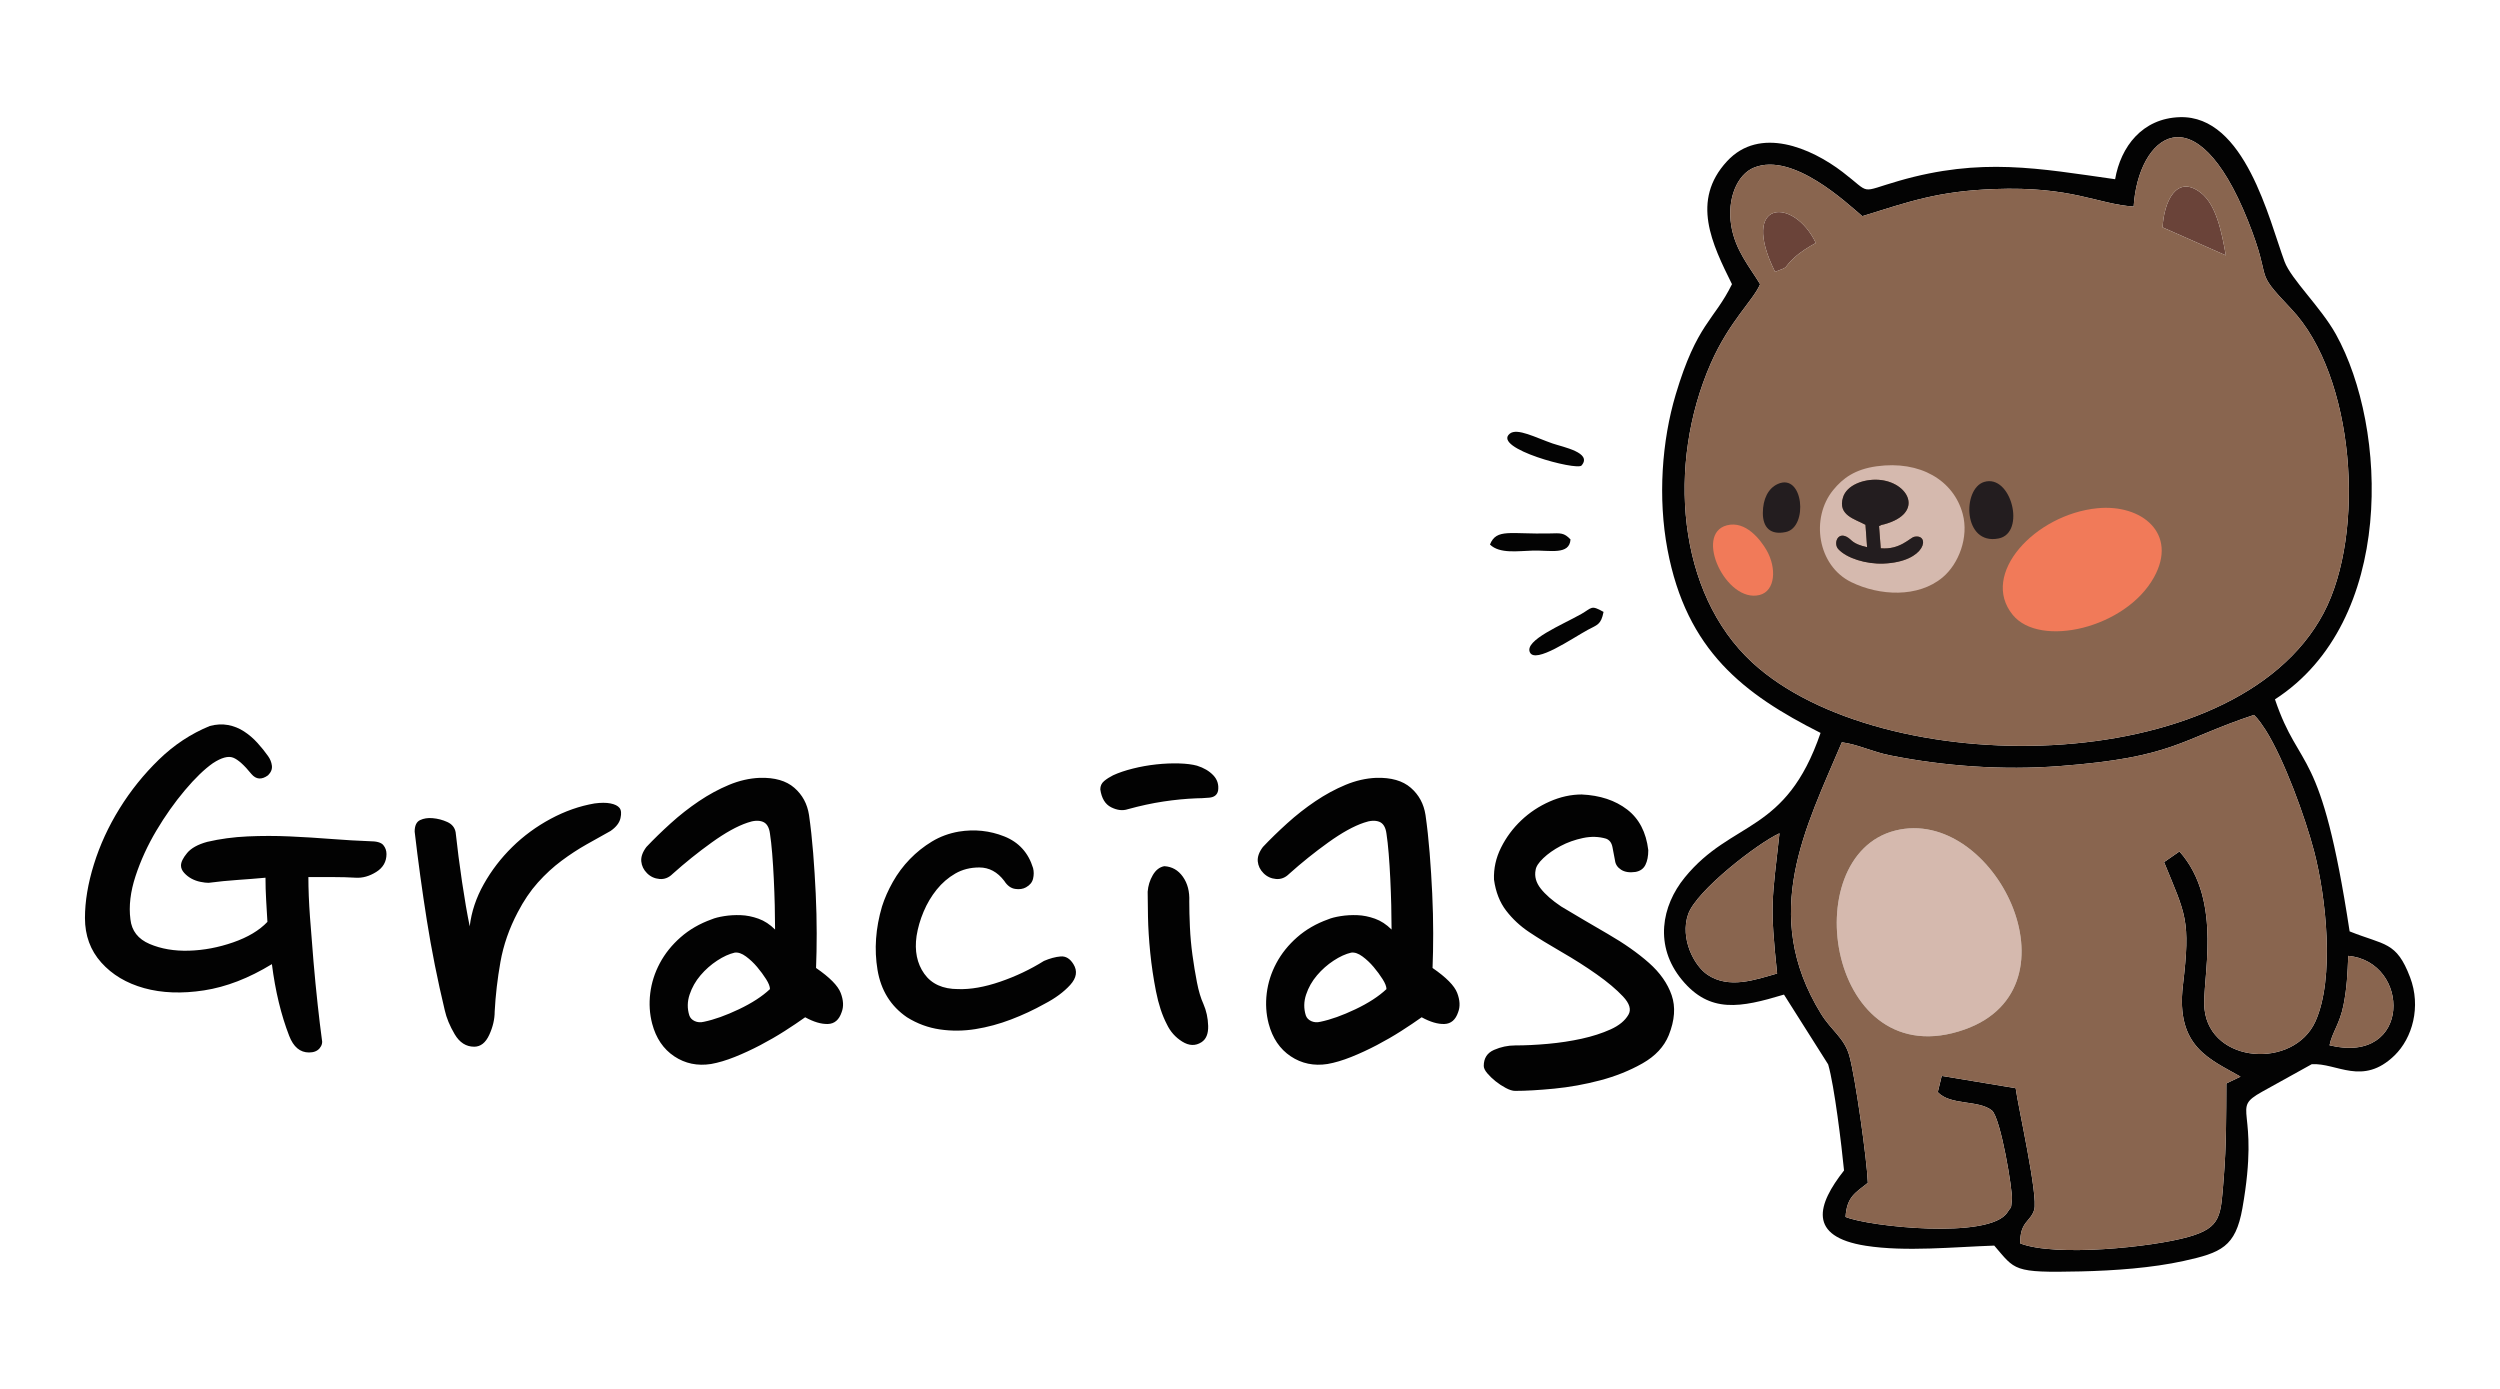<?xml version="1.0" encoding="UTF-8"?>
<!DOCTYPE svg PUBLIC "-//W3C//DTD SVG 1.1//EN" "http://www.w3.org/Graphics/SVG/1.1/DTD/svg11.dtd">
<!-- Creator: CorelDRAW Standard 2021 (64-Bit Versión de evaluación) -->
<svg xmlns="http://www.w3.org/2000/svg" xml:space="preserve" width="90mm" height="50mm" version="1.1" style="shape-rendering:geometricPrecision; text-rendering:geometricPrecision; image-rendering:optimizeQuality; fill-rule:evenodd; clip-rule:evenodd"
viewBox="0 0 9000 5000"
 xmlns:xlink="http://www.w3.org/1999/xlink"
 xmlns:xodm="http://www.corel.com/coreldraw/odm/2003">
 <defs>
  <style type="text/css">
   <![CDATA[
    .fil2 {fill:#030303}
    .fil6 {fill:#231D1F}
    .fil0 {fill:#6A4339}
    .fil3 {fill:#89654F}
    .fil1 {fill:#D5B9AE}
    .fil5 {fill:#F17A59}
    .fil4 {fill:#020202;fill-rule:nonzero}
   ]]>
  </style>
 </defs>
 <g id="Capa_x0020_1">
  <g id="_1177579776176">
   <path class="fil0" d="M7785.32 818.53l227.65 100.81c-14.33,-81.88 -34.34,-182.36 -90.06,-225.43 -88.12,-68.11 -132.9,33.83 -137.59,124.62z"/>
   <path class="fil0" d="M6390.21 978.58c56.51,-20.75 24.7,-10.06 70.11,-51.72 23.19,-21.27 50.47,-37.6 76.64,-52.12 -78.88,-166.42 -276.45,-157.09 -146.75,103.84z"/>
   <path class="fil1" d="M6822.77 2990.11c-363.89,92.21 -240.24,889.43 250.03,715.95 428.72,-151.69 106.09,-806.19 -250.03,-715.95z"/>
   <path class="fil2" d="M8386.34 3763.1c9.29,-46.99 36.74,-75.85 50.52,-146.13 12.29,-62.7 14.13,-112.36 16.86,-175.81 225.6,20.95 228.93,393.71 -67.38,321.94zm-1755.68 -1090.78c58.34,7.53 107.88,34.06 175.67,47.51 194.39,38.56 403.39,53.7 607.63,38.2 413.25,-31.36 430.58,-94.53 700.38,-184.3 11.63,12.04 11.14,11.26 23.42,27.42 0.87,1.14 18.66,27.3 18.99,27.84 67.31,107.38 142.02,314.06 173.59,433.8 43.8,166.1 75.54,459.5 4.93,614.85 -77.74,171.05 -377.1,152.65 -399.01,-43.98 -11.39,-102.25 70.55,-388 -90.23,-568.44l-55.38 38.38c77.56,190.19 96.17,205.96 67.88,443.27 -26.57,222.87 98.32,266.28 207.36,328.99l-51 24.5c-0.63,115.11 0.12,222.59 -9.24,337.82 -11.24,138.34 -6.57,180.31 -127.47,214.63 -130.96,37.16 -479.31,72.54 -605.31,23.48 -1.68,-78.91 37.03,-77.18 50.22,-120.87 14.98,-49.64 -57.98,-371.9 -66.68,-437.96l-266.15 -44.21 -14.31 58.49c45.89,48.74 145.73,27.01 195.02,65.95 32.23,28.93 75,289.93 71.94,319.34 -4.25,40.78 -0.09,21.68 -15.91,46.9 -62.49,99.6 -501.85,51.27 -583.07,17.03 4.78,-73.16 35.37,-86.55 80.25,-122.73 -2.74,-81.09 -45.35,-382.65 -66.5,-457.57 -18.32,-64.91 -64.6,-90.31 -102,-151.04 -222.1,-360.69 -54.04,-671.54 74.98,-977.3zm-233.01 832.3c-79.92,22.8 -172.29,56.26 -250.02,4.79 -49.42,-32.72 -100.35,-131.59 -70.3,-218.2 29.28,-84.38 248.78,-254.68 328.87,-291.43 -26.66,241.9 -35.31,252.17 -8.55,504.84zm1283.47 -2761.02c15.72,-252.67 220.84,-424.97 411.04,49.93 94.64,236.29 12.42,167.21 156.11,318.33 228.52,240.35 270.39,805.73 116.23,1096.15 -319.49,601.87 -1594.3,603.97 -2056.9,176.45 -269.4,-248.97 -308.14,-712.24 -149,-1075.64 66.96,-152.89 153.76,-227.96 177.77,-285.76 -36.23,-60.72 -89.77,-121.08 -104.16,-212.11 -15.09,-95.53 21.44,-183.11 82.56,-207.68 140,-56.28 333.56,127.82 389.57,174.92 170.01,-52.68 271.65,-89.89 474.79,-97.59 280.55,-10.62 371.18,54.22 501.99,63zm-66.66 -98.41c-275.41,-38.75 -481.76,-79.55 -778.03,5.78 -147.29,42.43 -96.78,49.55 -203.17,-31.8 -113.81,-87.01 -298.23,-166.04 -415.99,-38.61 -130.9,141.63 -53.86,297.73 17.84,442.5 -64.28,131.06 -126.22,141.33 -202.55,397.21 -49.95,167.47 -64.61,372.07 -29.69,557.6 68.63,364.7 274.85,521.21 551.17,660.61 -125.35,366.23 -318.58,311.75 -488.88,520.44 -83.49,102.31 -110.61,246.81 -10.24,368.48 100.64,121.99 210.59,100.4 367.41,53.07l159.08 251.37c22.41,76.74 48.57,293.5 57.13,381.87 -96.32,122.56 -132.64,238.05 78.57,271.08 142.28,22.26 317.32,4.27 462.18,-0.65 76.54,88.41 65.01,98.53 311.68,92.92 121.32,-2.75 256.98,-12.61 370.31,-37.6 134.62,-29.68 186.68,-50.35 211.4,-189.85 65.2,-368.08 -46.86,-353.43 70.62,-419.24l178.9 -99.2c90.25,-5.77 183,80.14 298.07,-31.55 64.5,-62.62 96.24,-175.66 56.08,-281.29 -49.39,-129.92 -90.9,-114.46 -217.7,-165.36 -103.7,-680.32 -177.99,-567.02 -268.75,-835.32 434.09,-280.61 406.52,-977.45 219.36,-1314.24 -54.03,-97.22 -161.28,-198.12 -184.85,-261.7 -55.64,-150.16 -142.59,-527.13 -377.15,-519.91 -134.66,4.15 -212.48,105.86 -232.8,223.39z"/>
   <path class="fil3" d="M6390.21 978.58c-129.7,-260.93 67.87,-270.26 146.75,-103.84 -26.17,14.52 -53.45,30.85 -76.64,52.12 -45.41,41.66 -13.6,30.97 -70.11,51.72zm1395.11 -160.05c4.69,-90.79 49.47,-192.73 137.59,-124.62 55.72,43.07 75.73,143.55 90.06,225.43l-227.65 -100.81zm-104.2 -74.93c-130.81,-8.78 -221.44,-73.62 -501.99,-63 -203.14,7.7 -304.78,44.91 -474.79,97.59 -56.01,-47.1 -249.57,-231.2 -389.57,-174.92 -61.12,24.57 -97.65,112.15 -82.56,207.68 14.39,91.03 67.93,151.39 104.16,212.11 -24.01,57.8 -110.81,132.87 -177.77,285.76 -159.14,363.4 -120.4,826.67 149,1075.64 462.6,427.52 1737.41,425.42 2056.9,-176.45 154.16,-290.42 112.29,-855.8 -116.23,-1096.15 -143.69,-151.12 -61.47,-82.04 -156.11,-318.33 -190.2,-474.9 -395.32,-302.6 -411.04,-49.93z"/>
   <path class="fil3" d="M6822.77 2990.11c356.12,-90.24 678.75,564.26 250.03,715.95 -490.27,173.48 -613.92,-623.74 -250.03,-715.95zm-192.11 -317.79c-129.02,305.76 -297.08,616.61 -74.98,977.3 37.4,60.73 83.68,86.13 102,151.04 21.15,74.92 63.76,376.48 66.5,457.57 -44.88,36.18 -75.47,49.57 -80.25,122.73 81.22,34.24 520.58,82.57 583.07,-17.03 15.82,-25.22 11.66,-6.12 15.91,-46.9 3.06,-29.41 -39.71,-290.41 -71.94,-319.34 -49.29,-38.94 -149.13,-17.21 -195.02,-65.95l14.31 -58.49 266.15 44.21c8.7,66.06 81.66,388.32 66.68,437.96 -13.19,43.69 -51.9,41.96 -50.22,120.87 126,49.06 474.35,13.68 605.31,-23.48 120.9,-34.32 116.23,-76.29 127.47,-214.63 9.36,-115.23 8.61,-222.71 9.24,-337.82l51 -24.5c-109.04,-62.71 -233.93,-106.12 -207.36,-328.99 28.29,-237.31 9.68,-253.08 -67.88,-443.27l55.38 -38.38c160.78,180.44 78.84,466.19 90.23,568.44 21.91,196.63 321.27,215.03 399.01,43.98 70.61,-155.35 38.87,-448.75 -4.93,-614.85 -31.57,-119.74 -106.28,-326.42 -173.59,-433.8 -0.33,-0.54 -18.12,-26.7 -18.99,-27.84 -12.28,-16.16 -11.79,-15.38 -23.42,-27.42 -269.8,89.77 -287.13,152.94 -700.38,184.3 -204.24,15.5 -413.24,0.36 -607.63,-38.2 -67.79,-13.45 -117.33,-39.98 -175.67,-47.51z"/>
   <path class="fil3" d="M6397.65 3504.62c-26.76,-252.67 -18.11,-262.94 8.55,-504.84 -80.09,36.75 -299.59,207.05 -328.87,291.43 -30.05,86.61 20.88,185.48 70.3,218.2 77.73,51.47 170.1,18.01 250.02,-4.79z"/>
   <path class="fil3" d="M8386.34 3763.1c296.31,71.77 292.98,-300.99 67.38,-321.94 -2.73,63.45 -4.57,113.11 -16.86,175.81 -13.78,70.28 -41.23,99.14 -50.52,146.13z"/>
   <path class="fil2" d="M5772.78 2202.87c-9.27,47.08 -22.95,46.19 -56.41,64.4 -57,31.03 -189.46,123.46 -208.87,80.96 -19.87,-43.51 115.2,-98.18 184.94,-137.76 39.44,-22.39 34.37,-33.62 80.34,-7.6z"/>
   <path class="fil2" d="M5653.87 1942.01c-3.74,56.9 -73.27,38.56 -135.27,40.1 -53.57,1.33 -119.4,12.47 -154.76,-21.76 23.68,-58.92 73.25,-36.56 215.82,-39.98 39.17,-0.94 50.74,-3.08 74.21,21.64z"/>
   <path class="fil2" d="M5435.08 1561.29c26.84,-21.92 93.37,14.33 154.48,35.34 37.51,12.89 143.88,33 103.99,79.19 -16.78,19.43 -322.93,-61.88 -258.47,-114.53z"/>
   <path class="fil4" d="M750.66 3178.18c-7.68,0 -17.28,-1.15 -28.81,-3.46 -11.52,-2.3 -22.28,-6.14 -32.26,-11.52 -9.99,-5.38 -18.82,-12.29 -26.51,-20.74 -7.68,-8.45 -11.52,-17.29 -11.52,-26.5 0,-12.3 7.3,-27.28 21.9,-44.95 14.59,-17.66 38.79,-31.11 72.59,-40.33 46.09,-10.75 94.49,-17.28 145.19,-19.59 50.71,-2.3 101.41,-2.3 152.11,0 50.7,2.31 100.64,5.38 149.8,9.22 49.17,3.84 95.26,6.53 138.28,8.07 24.59,0 40.72,4.61 48.4,13.83 7.68,9.22 11.52,19.97 11.52,32.26 0,27.66 -12.29,49.17 -36.87,64.53 -24.58,15.37 -49.17,22.28 -73.75,20.74 -26.12,-1.53 -53.39,-2.3 -81.81,-2.3 -28.43,0 -58,0 -88.73,0 0,43.02 1.92,91.03 5.76,144.04 3.84,53.01 8.06,106.4 12.67,160.17 4.61,53.78 9.61,105.25 14.98,154.41 5.38,49.17 10.37,90.65 14.98,124.46 3.08,12.29 0.39,23.43 -8.06,33.41 -8.45,9.99 -21.13,14.98 -38.03,14.98 -32.26,0 -56.08,-19.97 -71.44,-59.92 -29.2,-75.28 -49.94,-161.32 -62.23,-258.12 -82.97,50.7 -164.4,82.2 -244.29,94.49 -79.9,12.29 -151.72,9.61 -215.49,-8.06 -63.76,-17.67 -115.23,-48.4 -154.41,-92.19 -39.18,-43.79 -58.77,-97.18 -58.77,-160.17 0,-59.92 10.76,-124.45 32.27,-193.59 21.51,-69.14 52.24,-135.98 92.18,-200.51 39.95,-64.53 87.2,-123.3 141.74,-176.3 54.54,-53.01 115.62,-93.34 183.22,-121 23.05,-6.14 44.94,-7.3 65.68,-3.46 20.74,3.85 39.95,11.53 57.62,23.05 17.67,11.52 33.8,25.35 48.4,41.49 14.59,16.13 27.27,31.88 38.02,47.24 7.69,10.76 12.3,22.28 13.83,34.57 1.54,12.29 -3.07,23.81 -13.83,34.57 -23.04,16.9 -43.02,15.36 -59.92,-4.61 -26.12,-32.26 -48.01,-51.85 -65.68,-58.77 -17.67,-6.91 -41.87,-0.38 -72.6,19.59 -30.72,21.51 -64.53,54.16 -101.4,97.95 -36.88,43.79 -71.06,92.19 -102.56,145.19 -31.49,53.01 -56.46,107.55 -74.9,163.63 -18.44,56.08 -24.58,107.94 -18.44,155.57 4.61,41.48 27.66,71.06 69.14,88.73 41.49,17.66 88.73,25.73 141.74,24.19 53.01,-1.53 106.01,-11.52 159.02,-29.96 53.01,-18.43 94.11,-43.02 123.3,-73.75 -1.54,-26.11 -3.07,-52.62 -4.61,-79.51 -1.54,-26.88 -2.3,-53.39 -2.3,-79.51 -33.81,3.08 -67.61,5.77 -101.41,8.07 -33.8,2.3 -68.37,5.76 -103.71,10.37zm1447.32 -186.68c-27.65,15.37 -56.46,31.5 -86.42,48.4 -29.96,16.9 -59.92,36.49 -89.88,58.77 -29.97,22.28 -58.39,48.4 -85.28,78.36 -26.88,29.96 -51.08,65.68 -72.59,107.17 -30.73,58.38 -51.47,117.92 -62.23,178.61 -10.75,60.68 -17.67,120.22 -20.74,178.61 0,27.65 -6.53,55.69 -19.59,84.12 -13.06,28.42 -31.11,42.63 -54.16,42.63 -29.19,0 -52.62,-14.98 -70.29,-44.94 -17.67,-29.96 -29.58,-58.77 -35.72,-86.42 -26.12,-109.09 -47.63,-217.02 -64.53,-323.81 -16.9,-106.78 -31.5,-213.18 -43.79,-319.19 0,-21.51 6.53,-35.34 19.59,-41.48 13.06,-6.15 28.04,-8.45 44.94,-6.92 18.44,1.54 36.1,6.15 53.01,13.83 16.9,7.68 26.88,19.97 29.96,36.87 6.14,56.85 13.82,116.39 23.04,178.61 9.22,62.23 18.44,115.62 27.66,160.18 6.14,-52.24 23.04,-102.94 50.7,-152.11 27.66,-49.17 61.84,-93.72 102.56,-133.67 40.71,-39.95 86.81,-73.75 138.28,-101.4 51.47,-27.66 104.09,-46.1 157.86,-55.32 23.05,-3.07 42.26,-3.07 57.62,0 15.37,3.08 26.12,8.45 32.27,16.14 6.14,7.68 7.29,19.97 3.45,36.87 -3.84,16.9 -15.75,32.27 -35.72,46.09zm714.44 -57.61c6.15,43.02 11.14,88.73 14.98,137.12 3.84,48.4 6.92,97.18 9.22,146.35 2.31,49.17 3.46,96.8 3.46,142.89 0,46.09 -0.77,87.58 -2.31,124.45 49.17,33.8 78.75,63.76 88.73,89.88 9.99,26.12 11.14,49.17 3.46,69.14 -9.22,27.66 -25.73,41.87 -49.55,42.64 -23.81,0.76 -51.09,-7.3 -81.81,-24.2 -21.51,15.36 -46.1,31.88 -73.75,49.55 -27.66,17.67 -56.85,34.57 -87.58,50.7 -30.73,16.13 -61.46,30.34 -92.19,42.64 -30.72,12.29 -59.15,20.74 -85.27,25.35 -49.16,7.68 -93.34,-1.54 -132.52,-27.66 -39.17,-26.12 -65.68,-65.3 -79.51,-117.54 -9.21,-35.33 -11.52,-71.82 -6.91,-109.47 4.61,-37.64 16.13,-73.75 34.57,-108.32 18.44,-34.57 43.4,-65.68 74.9,-93.33 31.5,-27.66 68.76,-49.17 111.78,-64.53 10.75,-4.61 25.73,-8.45 44.94,-11.53 19.2,-3.07 39.18,-4.22 59.92,-3.45 20.74,0.76 41.87,4.99 63.38,12.67 21.51,7.68 41.48,20.74 59.92,39.18 0,-26.12 -0.39,-54.93 -1.16,-86.42 -0.76,-31.5 -1.92,-63.38 -3.45,-95.65 -1.54,-32.26 -3.46,-62.61 -5.76,-91.03 -2.31,-28.42 -5,-52.62 -8.07,-72.6 -3.07,-23.04 -11.91,-37.26 -26.5,-42.63 -14.6,-5.38 -32.65,-4.23 -54.16,3.45 -36.88,12.3 -79.9,36.11 -129.06,71.45 -49.17,35.34 -96.03,72.98 -140.59,112.93 -13.83,13.82 -29.57,19.97 -47.24,18.43 -17.67,-1.53 -32.65,-8.45 -44.94,-20.74 -12.29,-12.29 -19.21,-26.5 -20.75,-42.63 -1.53,-16.14 4.61,-33.42 18.44,-51.86 26.12,-27.66 55.31,-56.08 87.58,-85.27 32.26,-29.19 66.07,-55.7 101.4,-79.51 35.34,-23.82 71.45,-43.41 108.32,-58.77 36.88,-15.36 73.75,-23.82 110.63,-25.35 53.77,-1.54 95.25,10.37 124.45,35.72 29.19,25.35 46.86,58 53,97.95zm-267.34 495.5c-19.97,4.61 -41.1,14.21 -63.37,28.81 -22.28,14.59 -42.26,32.26 -59.93,53 -17.66,20.74 -30.72,43.79 -39.17,69.14 -8.45,25.35 -8.84,50.32 -1.16,74.9 3.08,9.22 9.61,16.14 19.59,20.75 9.99,4.6 21.13,5.37 33.42,2.3 36.87,-7.68 78.74,-22.66 125.6,-44.94 46.87,-22.28 84.12,-46.48 111.78,-72.6 0,-9.22 -4.61,-21.12 -13.83,-35.72 -9.22,-14.6 -19.97,-29.19 -32.26,-43.79 -12.29,-14.59 -25.74,-27.27 -40.33,-38.02 -14.6,-10.76 -28.04,-15.37 -40.34,-13.83zm1048.62 -235.08c-10.75,6.15 -23.81,8.07 -39.18,5.77 -15.36,-2.31 -28.42,-11.91 -39.18,-28.81 -24.58,-32.27 -54.54,-48.4 -89.88,-48.4 -32.26,0 -61.07,7.3 -86.42,21.89 -25.35,14.6 -47.63,33.81 -66.84,57.62 -19.2,23.81 -34.95,50.32 -47.24,79.51 -12.3,29.19 -20.75,58.38 -25.35,87.58 -7.69,53.77 1.53,99.1 27.65,135.97 26.12,36.88 66.84,55.31 122.15,55.31 44.55,1.54 94.87,-7.3 150.95,-26.5 56.08,-19.21 108.7,-44.17 157.87,-74.9 21.51,-9.22 41.48,-14.6 59.92,-16.13 18.44,-1.54 33.8,7.68 46.09,27.65 15.37,24.58 11.53,49.55 -11.52,74.9 -23.05,25.35 -53.77,48.02 -92.18,67.99 -38.42,21.51 -78.75,40.33 -121,56.46 -42.25,16.14 -84.89,27.66 -127.91,34.57 -43.02,6.92 -85.65,7.3 -127.91,1.16 -42.25,-6.15 -81.81,-20.75 -118.68,-43.79 -58.39,-39.95 -93.73,-96.8 -106.02,-170.55 -12.29,-73.75 -6.91,-149.8 16.13,-228.16 9.22,-29.19 22.28,-58.77 39.18,-88.73 16.9,-29.96 37.26,-57.23 61.08,-81.81 23.81,-24.58 50.31,-45.71 79.51,-63.38 29.19,-17.67 61.45,-29.58 96.79,-35.72 56.85,-9.22 111.39,-3.46 163.63,17.28 52.24,20.75 86.81,58.77 103.71,114.08 3.07,12.3 3.07,24.97 0,38.03 -3.07,13.06 -11.52,23.43 -25.35,31.11zm691.39 -348c-3.07,15.37 -13.83,23.82 -32.26,25.35 -18.44,1.54 -33.8,2.31 -46.1,2.31 -38.41,1.53 -77.97,5.37 -118.69,11.52 -40.71,6.15 -83.35,15.36 -127.9,27.66 -18.44,6.14 -38.41,3.84 -59.92,-6.92 -21.51,-10.75 -34.57,-32.26 -39.18,-64.53 0,-12.29 4.61,-22.28 13.82,-29.96 9.22,-7.68 19.98,-14.59 32.27,-20.74 19.97,-9.22 43.79,-17.28 71.44,-24.2 27.66,-6.91 55.7,-11.91 84.12,-14.98 28.43,-3.07 55.7,-4.22 81.82,-3.46 26.12,0.77 47.63,3.46 64.53,8.07 24.58,7.68 44.17,19.21 58.77,34.57 14.59,15.36 20.35,33.8 17.28,55.31zm-53.01 767.45c10.76,24.58 16.52,51.09 17.29,79.51 0.77,28.42 -7.3,48.01 -24.2,58.77 -21.51,13.83 -44.56,13.06 -69.14,-2.31 -24.58,-15.36 -43.02,-36.1 -55.31,-62.22 -16.9,-32.27 -29.96,-71.83 -39.18,-118.69 -9.22,-46.86 -16.13,-93.34 -20.74,-139.43 -4.61,-46.1 -7.3,-89.12 -8.07,-129.06 -0.77,-39.95 -1.15,-69.91 -1.15,-89.88 1.54,-21.51 7.68,-41.49 18.44,-59.92 10.75,-18.44 24.58,-29.2 41.48,-32.27 27.66,1.54 49.94,14.21 66.84,38.03 16.9,23.81 24.58,53.39 23.04,88.73 0,27.65 0.77,58.38 2.31,92.18 1.53,33.8 4.61,67.61 9.22,101.41 4.61,33.8 9.98,66.45 16.13,97.94 6.14,31.5 13.83,57.24 23.04,77.21zm799.72 -679.87c6.15,43.02 11.14,88.73 14.98,137.12 3.84,48.4 6.92,97.18 9.22,146.35 2.31,49.17 3.46,96.8 3.46,142.89 0,46.09 -0.77,87.58 -2.31,124.45 49.17,33.8 78.75,63.76 88.73,89.88 9.99,26.12 11.14,49.17 3.46,69.14 -9.22,27.66 -25.73,41.87 -49.55,42.64 -23.81,0.76 -51.09,-7.3 -81.81,-24.2 -21.51,15.36 -46.1,31.88 -73.75,49.55 -27.66,17.67 -56.85,34.57 -87.58,50.7 -30.73,16.13 -61.46,30.34 -92.19,42.64 -30.72,12.29 -59.15,20.74 -85.27,25.35 -49.16,7.68 -93.34,-1.54 -132.52,-27.66 -39.17,-26.12 -65.68,-65.3 -79.51,-117.54 -9.21,-35.33 -11.52,-71.82 -6.91,-109.47 4.61,-37.64 16.13,-73.75 34.57,-108.32 18.44,-34.57 43.4,-65.68 74.9,-93.33 31.5,-27.66 68.76,-49.17 111.78,-64.53 10.75,-4.61 25.73,-8.45 44.94,-11.53 19.2,-3.07 39.18,-4.22 59.92,-3.45 20.74,0.76 41.87,4.99 63.38,12.67 21.51,7.68 41.48,20.74 59.92,39.18 0,-26.12 -0.39,-54.93 -1.16,-86.42 -0.76,-31.5 -1.92,-63.38 -3.45,-95.65 -1.54,-32.26 -3.46,-62.61 -5.76,-91.03 -2.31,-28.42 -5,-52.62 -8.07,-72.6 -3.07,-23.04 -11.91,-37.26 -26.5,-42.63 -14.6,-5.38 -32.65,-4.23 -54.16,3.45 -36.88,12.3 -79.9,36.11 -129.06,71.45 -49.17,35.34 -96.03,72.98 -140.59,112.93 -13.83,13.82 -29.57,19.97 -47.24,18.43 -17.67,-1.53 -32.65,-8.45 -44.94,-20.74 -12.29,-12.29 -19.21,-26.5 -20.75,-42.63 -1.53,-16.14 4.61,-33.42 18.44,-51.86 26.12,-27.66 55.31,-56.08 87.58,-85.27 32.26,-29.19 66.07,-55.7 101.4,-79.51 35.34,-23.82 71.45,-43.41 108.32,-58.77 36.88,-15.36 73.75,-23.82 110.63,-25.35 53.77,-1.54 95.25,10.37 124.45,35.72 29.19,25.35 46.86,58 53,97.95zm-267.34 495.5c-19.97,4.61 -41.1,14.21 -63.37,28.81 -22.28,14.59 -42.26,32.26 -59.93,53 -17.66,20.74 -30.72,43.79 -39.17,69.14 -8.45,25.35 -8.84,50.32 -1.16,74.9 3.08,9.22 9.61,16.14 19.59,20.75 9.99,4.6 21.13,5.37 33.42,2.3 36.87,-7.68 78.74,-22.66 125.6,-44.94 46.87,-22.28 84.12,-46.48 111.78,-72.6 0,-9.22 -4.61,-21.12 -13.83,-35.72 -9.22,-14.6 -19.97,-29.19 -32.26,-43.79 -12.29,-14.59 -25.74,-27.27 -40.33,-38.02 -14.6,-10.76 -28.04,-15.37 -40.34,-13.83zm949.52 -331.87c-3.07,-16.9 -6.15,-33.03 -9.22,-48.4 -3.07,-15.36 -10.75,-25.35 -23.04,-29.96 -26.12,-7.68 -53.78,-8.45 -82.97,-2.3 -29.19,6.14 -56.08,15.74 -80.67,28.8 -24.58,13.06 -45.32,27.66 -62.22,43.79 -16.9,16.13 -26.12,30.35 -27.66,42.64 -4.61,23.04 1.54,45.32 18.44,66.83 16.9,21.51 41.48,43.02 73.75,64.53 53.77,32.27 109.85,65.3 168.24,99.1 58.38,33.8 107.55,68.37 147.5,103.71 39.94,35.34 67.22,74.14 81.81,116.39 14.6,42.25 11.14,90.26 -10.37,144.04 -16.9,41.48 -48.4,75.28 -94.49,101.4 -46.09,26.12 -96.8,46.48 -152.11,61.08 -55.31,14.59 -110.62,24.58 -165.93,29.96 -55.31,5.37 -102.17,8.06 -140.59,8.06 -9.21,0 -20.35,-3.45 -33.41,-10.37 -13.06,-6.91 -25.35,-14.98 -36.88,-24.2 -11.52,-9.22 -21.51,-18.82 -29.96,-28.81 -8.45,-9.98 -12.67,-18.82 -12.67,-26.5 0,-27.65 12.29,-46.86 36.87,-57.62 24.58,-10.75 49.94,-16.13 76.05,-16.13 36.88,0 76.44,-1.92 118.69,-5.76 42.26,-3.84 82.59,-9.99 121,-18.44 38.41,-8.45 72.98,-19.59 103.71,-33.41 30.73,-13.83 52.24,-31.5 64.53,-53.01 10.75,-18.44 4.22,-40.33 -19.59,-65.68 -23.82,-25.35 -55.31,-51.86 -94.49,-79.51 -39.18,-27.66 -81.43,-54.55 -126.76,-80.67 -45.32,-26.12 -84.12,-49.93 -116.38,-71.44 -32.27,-21.51 -59.92,-47.25 -82.97,-77.21 -23.05,-29.96 -37.64,-67.22 -43.79,-111.77 -1.54,-39.95 6.92,-78.36 25.35,-115.23 18.44,-36.88 42.64,-69.53 72.6,-97.95 29.96,-28.43 64.15,-51.09 102.56,-67.99 38.41,-16.9 76.82,-25.35 115.23,-25.35 66.07,3.07 120.61,21.13 163.63,54.16 43.02,33.03 68.37,81.81 76.05,146.34 0,21.51 -3.45,39.18 -10.37,53.01 -6.91,13.83 -18.82,22.28 -35.72,25.35 -21.51,3.07 -38.8,0.39 -51.86,-8.06 -13.06,-8.45 -20.35,-19.59 -21.89,-33.42z"/>
   <path class="fil5" d="M7550.21 1829.7c-223.68,22.21 -424.21,237.34 -304.3,383.96 98.03,119.87 406.81,48.28 508.49,-135.53 86.65,-156.63 -43.07,-264.43 -204.19,-248.43z"/>
   <path class="fil5" d="M6216.98 1891.1c-119.76,30.91 -2.65,281.36 117.6,250.82 57.12,-14.52 61.88,-97.6 24.85,-161.51 -21.71,-37.44 -74.86,-106.74 -142.45,-89.31z"/>
   <path class="fil1" d="M6764.55 1894.06l6.12 79.76c68.87,6.45 105.57,-38.12 120.56,-41.31 58.1,-12.38 45.22,90.02 -110.71,96.35 -61.69,2.51 -132.53,-19.03 -162.67,-52.15 -17.45,-19.15 -3.67,-61.78 30.05,-44.24 20.41,10.62 17.2,24.76 73.62,37.33l-5.83 -80.54c-37.92,-21.06 -100.7,-33.86 -80.76,-98.89 13.29,-43.34 72.84,-66.52 127.46,-63.05 108.05,6.88 167.99,119.62 21.19,160.03 -15.44,4.25 -6.32,-0.02 -19.03,6.71zm-8.35 -215.46c-78.15,10.78 -121.67,42.56 -156.84,85.74 -82.1,100.79 -56.45,271.96 65.2,331.37 101.14,49.39 240.25,57.31 329.22,-17.37 57.64,-48.39 94.46,-144.22 72.1,-227.85 -32.48,-121.57 -153.7,-193.41 -309.68,-171.89z"/>
   <path class="fil6" d="M6764.55 1894.06c12.71,-6.73 3.59,-2.46 19.03,-6.71 146.8,-40.41 86.86,-153.15 -21.19,-160.03 -54.62,-3.47 -114.17,19.71 -127.46,63.05 -19.94,65.03 42.84,77.83 80.76,98.89l5.83 80.54c-56.42,-12.57 -53.21,-26.71 -73.62,-37.33 -33.72,-17.54 -47.5,25.09 -30.05,44.24 30.14,33.12 100.98,54.66 162.67,52.15 155.93,-6.33 168.81,-108.73 110.71,-96.35 -14.99,3.19 -51.69,47.76 -120.56,41.31l-6.12 -79.76z"/>
   <path class="fil6" d="M7142.72 1735.06c-79.05,24.36 -76.54,228.9 52.34,203.41 99.37,-19.67 45.46,-233.56 -52.34,-203.41z"/>
   <path class="fil6" d="M6399.76 1742.49c-34.11,15.46 -53.44,53.85 -53.51,104.35 -0.09,52.4 27.43,80.25 82.8,68.43 81.53,-17.4 63.22,-214.71 -29.29,-172.78z"/>
  </g>
 </g>
</svg>
